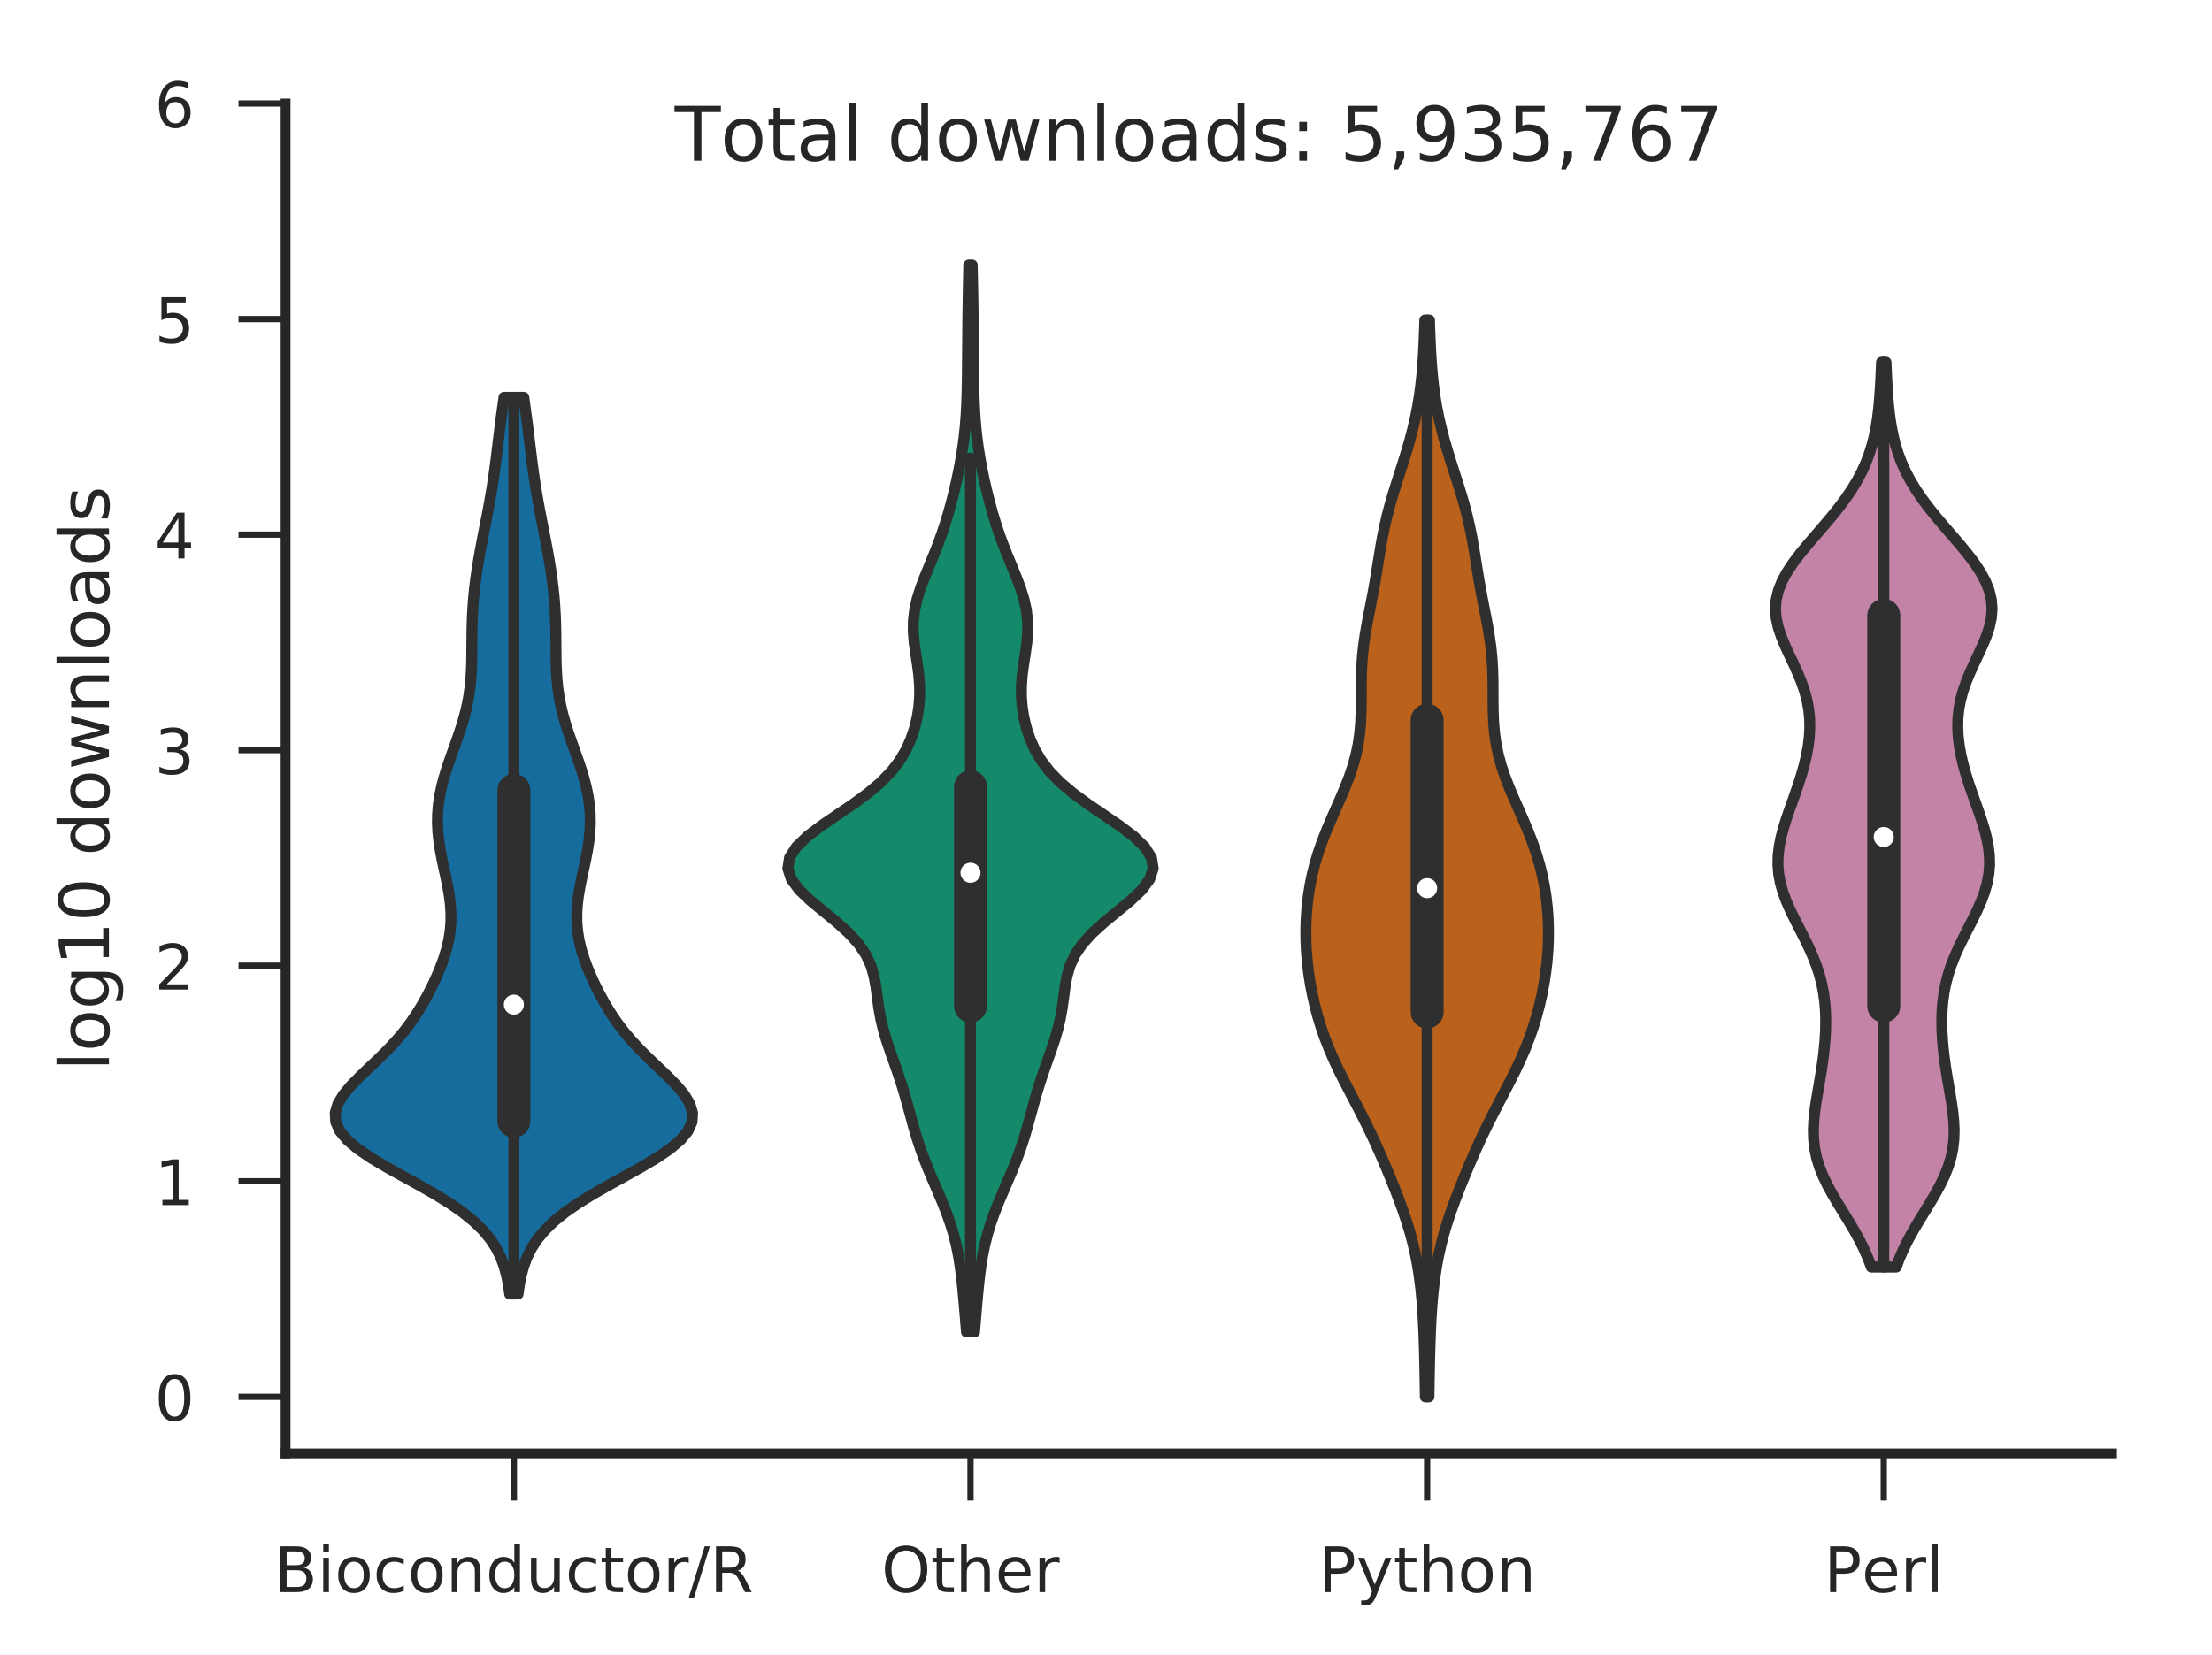 <?xml version="1.0" encoding="utf-8" standalone="no"?>
<!DOCTYPE svg PUBLIC "-//W3C//DTD SVG 1.1//EN"
  "http://www.w3.org/Graphics/SVG/1.1/DTD/svg11.dtd">
<!-- Created with matplotlib (http://matplotlib.org/) -->
<svg height="211pt" version="1.1" viewBox="0 0 282 211" width="282pt" xmlns="http://www.w3.org/2000/svg" xmlns:xlink="http://www.w3.org/1999/xlink">
 <defs>
  <style type="text/css">
*{stroke-linecap:butt;stroke-linejoin:round;}
  </style>
 </defs>
 <g id="figure_1">
  <g id="patch_1">
   <path d="M 0 211.887 
L 282.461 211.887 
L 282.461 0 
L 0 0 
z
" style="fill:#ffffff;"/>
  </g>
  <g id="axes_1">
   <g id="patch_2">
    <path d="M 36.407 185.344 
L 269.261 185.344 
L 269.261 13.2 
L 36.407 13.2 
z
" style="fill:#ffffff;"/>
   </g>
   <g id="matplotlib.axis_1">
    <g id="xtick_1">
     <g id="line2d_1">
      <defs>
       <path d="M 0 0 
L 0 6 
" id="ma1fab0c877" style="stroke:#262626;stroke-width:0.8;"/>
      </defs>
      <g>
       <use style="fill:#262626;stroke:#262626;stroke-width:0.8;" x="65.513" xlink:href="#ma1fab0c877" y="185.344"/>
      </g>
     </g>
     <g id="text_1">
      <!-- Bioconductor/R -->
      <defs>
       <path d="M 19.672 34.812 
L 19.672 8.109 
L 35.5 8.109 
Q 43.453 8.109 47.281 11.406 
Q 51.125 14.703 51.125 21.484 
Q 51.125 28.328 47.281 31.562 
Q 43.453 34.812 35.5 34.812 
z
M 19.672 64.797 
L 19.672 42.828 
L 34.281 42.828 
Q 41.5 42.828 45.031 45.531 
Q 48.578 48.25 48.578 53.812 
Q 48.578 59.328 45.031 62.062 
Q 41.5 64.797 34.281 64.797 
z
M 9.812 72.906 
L 35.016 72.906 
Q 46.297 72.906 52.391 68.219 
Q 58.5 63.531 58.5 54.891 
Q 58.5 48.188 55.375 44.234 
Q 52.25 40.281 46.188 39.312 
Q 53.469 37.75 57.5 32.781 
Q 61.531 27.828 61.531 20.406 
Q 61.531 10.641 54.891 5.312 
Q 48.25 0 35.984 0 
L 9.812 0 
z
" id="DejaVuSans-42"/>
       <path d="M 9.422 54.688 
L 18.406 54.688 
L 18.406 0 
L 9.422 0 
z
M 9.422 75.984 
L 18.406 75.984 
L 18.406 64.594 
L 9.422 64.594 
z
" id="DejaVuSans-69"/>
       <path d="M 30.609 48.391 
Q 23.391 48.391 19.188 42.75 
Q 14.984 37.109 14.984 27.297 
Q 14.984 17.484 19.156 11.844 
Q 23.344 6.203 30.609 6.203 
Q 37.797 6.203 41.984 11.859 
Q 46.188 17.531 46.188 27.297 
Q 46.188 37.016 41.984 42.703 
Q 37.797 48.391 30.609 48.391 
z
M 30.609 56 
Q 42.328 56 49.016 48.375 
Q 55.719 40.766 55.719 27.297 
Q 55.719 13.875 49.016 6.219 
Q 42.328 -1.422 30.609 -1.422 
Q 18.844 -1.422 12.172 6.219 
Q 5.516 13.875 5.516 27.297 
Q 5.516 40.766 12.172 48.375 
Q 18.844 56 30.609 56 
z
" id="DejaVuSans-6f"/>
       <path d="M 48.781 52.594 
L 48.781 44.188 
Q 44.969 46.297 41.141 47.344 
Q 37.312 48.391 33.406 48.391 
Q 24.656 48.391 19.812 42.844 
Q 14.984 37.312 14.984 27.297 
Q 14.984 17.281 19.812 11.734 
Q 24.656 6.203 33.406 6.203 
Q 37.312 6.203 41.141 7.25 
Q 44.969 8.297 48.781 10.406 
L 48.781 2.094 
Q 45.016 0.344 40.984 -0.531 
Q 36.969 -1.422 32.422 -1.422 
Q 20.062 -1.422 12.781 6.344 
Q 5.516 14.109 5.516 27.297 
Q 5.516 40.672 12.859 48.328 
Q 20.219 56 33.016 56 
Q 37.156 56 41.109 55.141 
Q 45.062 54.297 48.781 52.594 
z
" id="DejaVuSans-63"/>
       <path d="M 54.891 33.016 
L 54.891 0 
L 45.906 0 
L 45.906 32.719 
Q 45.906 40.484 42.875 44.328 
Q 39.844 48.188 33.797 48.188 
Q 26.516 48.188 22.312 43.547 
Q 18.109 38.922 18.109 30.906 
L 18.109 0 
L 9.078 0 
L 9.078 54.688 
L 18.109 54.688 
L 18.109 46.188 
Q 21.344 51.125 25.703 53.562 
Q 30.078 56 35.797 56 
Q 45.219 56 50.047 50.172 
Q 54.891 44.344 54.891 33.016 
z
" id="DejaVuSans-6e"/>
       <path d="M 45.406 46.391 
L 45.406 75.984 
L 54.391 75.984 
L 54.391 0 
L 45.406 0 
L 45.406 8.203 
Q 42.578 3.328 38.25 0.953 
Q 33.938 -1.422 27.875 -1.422 
Q 17.969 -1.422 11.734 6.484 
Q 5.516 14.406 5.516 27.297 
Q 5.516 40.188 11.734 48.094 
Q 17.969 56 27.875 56 
Q 33.938 56 38.25 53.625 
Q 42.578 51.266 45.406 46.391 
z
M 14.797 27.297 
Q 14.797 17.391 18.875 11.75 
Q 22.953 6.109 30.078 6.109 
Q 37.203 6.109 41.297 11.75 
Q 45.406 17.391 45.406 27.297 
Q 45.406 37.203 41.297 42.844 
Q 37.203 48.484 30.078 48.484 
Q 22.953 48.484 18.875 42.844 
Q 14.797 37.203 14.797 27.297 
z
" id="DejaVuSans-64"/>
       <path d="M 8.5 21.578 
L 8.5 54.688 
L 17.484 54.688 
L 17.484 21.922 
Q 17.484 14.156 20.5 10.266 
Q 23.531 6.391 29.594 6.391 
Q 36.859 6.391 41.078 11.031 
Q 45.312 15.672 45.312 23.688 
L 45.312 54.688 
L 54.297 54.688 
L 54.297 0 
L 45.312 0 
L 45.312 8.406 
Q 42.047 3.422 37.719 1 
Q 33.406 -1.422 27.688 -1.422 
Q 18.266 -1.422 13.375 4.438 
Q 8.5 10.297 8.5 21.578 
z
M 31.109 56 
z
" id="DejaVuSans-75"/>
       <path d="M 18.312 70.219 
L 18.312 54.688 
L 36.812 54.688 
L 36.812 47.703 
L 18.312 47.703 
L 18.312 18.016 
Q 18.312 11.328 20.141 9.422 
Q 21.969 7.516 27.594 7.516 
L 36.812 7.516 
L 36.812 0 
L 27.594 0 
Q 17.188 0 13.234 3.875 
Q 9.281 7.766 9.281 18.016 
L 9.281 47.703 
L 2.688 47.703 
L 2.688 54.688 
L 9.281 54.688 
L 9.281 70.219 
z
" id="DejaVuSans-74"/>
       <path d="M 41.109 46.297 
Q 39.594 47.172 37.812 47.578 
Q 36.031 48 33.891 48 
Q 26.266 48 22.188 43.047 
Q 18.109 38.094 18.109 28.812 
L 18.109 0 
L 9.078 0 
L 9.078 54.688 
L 18.109 54.688 
L 18.109 46.188 
Q 20.953 51.172 25.484 53.578 
Q 30.031 56 36.531 56 
Q 37.453 56 38.578 55.875 
Q 39.703 55.766 41.062 55.516 
z
" id="DejaVuSans-72"/>
       <path d="M 25.391 72.906 
L 33.688 72.906 
L 8.297 -9.281 
L 0 -9.281 
z
" id="DejaVuSans-2f"/>
       <path d="M 44.391 34.188 
Q 47.562 33.109 50.562 29.594 
Q 53.562 26.078 56.594 19.922 
L 66.609 0 
L 56 0 
L 46.688 18.703 
Q 43.062 26.031 39.672 28.422 
Q 36.281 30.812 30.422 30.812 
L 19.672 30.812 
L 19.672 0 
L 9.812 0 
L 9.812 72.906 
L 32.078 72.906 
Q 44.578 72.906 50.734 67.672 
Q 56.891 62.453 56.891 51.906 
Q 56.891 45.016 53.688 40.469 
Q 50.484 35.938 44.391 34.188 
z
M 19.672 64.797 
L 19.672 38.922 
L 32.078 38.922 
Q 39.203 38.922 42.844 42.219 
Q 46.484 45.516 46.484 51.906 
Q 46.484 58.297 42.844 61.547 
Q 39.203 64.797 32.078 64.797 
z
" id="DejaVuSans-52"/>
      </defs>
      <g style="fill:#262626;" transform="translate(34.968 203.023)scale(0.08 -0.08)">
       <use xlink:href="#DejaVuSans-42"/>
       <use x="68.604" xlink:href="#DejaVuSans-69"/>
       <use x="96.387" xlink:href="#DejaVuSans-6f"/>
       <use x="157.568" xlink:href="#DejaVuSans-63"/>
       <use x="212.549" xlink:href="#DejaVuSans-6f"/>
       <use x="273.73" xlink:href="#DejaVuSans-6e"/>
       <use x="337.109" xlink:href="#DejaVuSans-64"/>
       <use x="400.586" xlink:href="#DejaVuSans-75"/>
       <use x="463.965" xlink:href="#DejaVuSans-63"/>
       <use x="518.945" xlink:href="#DejaVuSans-74"/>
       <use x="558.154" xlink:href="#DejaVuSans-6f"/>
       <use x="619.336" xlink:href="#DejaVuSans-72"/>
       <use x="660.449" xlink:href="#DejaVuSans-2f"/>
       <use x="694.141" xlink:href="#DejaVuSans-52"/>
      </g>
     </g>
    </g>
    <g id="xtick_2">
     <g id="line2d_2">
      <g>
       <use style="fill:#262626;stroke:#262626;stroke-width:0.8;" x="123.727" xlink:href="#ma1fab0c877" y="185.344"/>
      </g>
     </g>
     <g id="text_2">
      <!-- Other -->
      <defs>
       <path d="M 39.406 66.219 
Q 28.656 66.219 22.328 58.203 
Q 16.016 50.203 16.016 36.375 
Q 16.016 22.609 22.328 14.594 
Q 28.656 6.594 39.406 6.594 
Q 50.141 6.594 56.422 14.594 
Q 62.703 22.609 62.703 36.375 
Q 62.703 50.203 56.422 58.203 
Q 50.141 66.219 39.406 66.219 
z
M 39.406 74.219 
Q 54.734 74.219 63.906 63.938 
Q 73.094 53.656 73.094 36.375 
Q 73.094 19.141 63.906 8.859 
Q 54.734 -1.422 39.406 -1.422 
Q 24.031 -1.422 14.812 8.828 
Q 5.609 19.094 5.609 36.375 
Q 5.609 53.656 14.812 63.938 
Q 24.031 74.219 39.406 74.219 
z
" id="DejaVuSans-4f"/>
       <path d="M 54.891 33.016 
L 54.891 0 
L 45.906 0 
L 45.906 32.719 
Q 45.906 40.484 42.875 44.328 
Q 39.844 48.188 33.797 48.188 
Q 26.516 48.188 22.312 43.547 
Q 18.109 38.922 18.109 30.906 
L 18.109 0 
L 9.078 0 
L 9.078 75.984 
L 18.109 75.984 
L 18.109 46.188 
Q 21.344 51.125 25.703 53.562 
Q 30.078 56 35.797 56 
Q 45.219 56 50.047 50.172 
Q 54.891 44.344 54.891 33.016 
z
" id="DejaVuSans-68"/>
       <path d="M 56.203 29.594 
L 56.203 25.203 
L 14.891 25.203 
Q 15.484 15.922 20.484 11.062 
Q 25.484 6.203 34.422 6.203 
Q 39.594 6.203 44.453 7.469 
Q 49.312 8.734 54.109 11.281 
L 54.109 2.781 
Q 49.266 0.734 44.188 -0.344 
Q 39.109 -1.422 33.891 -1.422 
Q 20.797 -1.422 13.156 6.188 
Q 5.516 13.812 5.516 26.812 
Q 5.516 40.234 12.766 48.109 
Q 20.016 56 32.328 56 
Q 43.359 56 49.781 48.891 
Q 56.203 41.797 56.203 29.594 
z
M 47.219 32.234 
Q 47.125 39.594 43.094 43.984 
Q 39.062 48.391 32.422 48.391 
Q 24.906 48.391 20.391 44.141 
Q 15.875 39.891 15.188 32.172 
z
" id="DejaVuSans-65"/>
      </defs>
      <g style="fill:#262626;" transform="translate(112.37 203.023)scale(0.08 -0.08)">
       <use xlink:href="#DejaVuSans-4f"/>
       <use x="78.711" xlink:href="#DejaVuSans-74"/>
       <use x="117.92" xlink:href="#DejaVuSans-68"/>
       <use x="181.299" xlink:href="#DejaVuSans-65"/>
       <use x="242.822" xlink:href="#DejaVuSans-72"/>
      </g>
     </g>
    </g>
    <g id="xtick_3">
     <g id="line2d_3">
      <g>
       <use style="fill:#262626;stroke:#262626;stroke-width:0.8;" x="181.94" xlink:href="#ma1fab0c877" y="185.344"/>
      </g>
     </g>
     <g id="text_3">
      <!-- Python -->
      <defs>
       <path d="M 19.672 64.797 
L 19.672 37.406 
L 32.078 37.406 
Q 38.969 37.406 42.719 40.969 
Q 46.484 44.531 46.484 51.125 
Q 46.484 57.672 42.719 61.234 
Q 38.969 64.797 32.078 64.797 
z
M 9.812 72.906 
L 32.078 72.906 
Q 44.344 72.906 50.609 67.359 
Q 56.891 61.812 56.891 51.125 
Q 56.891 40.328 50.609 34.812 
Q 44.344 29.297 32.078 29.297 
L 19.672 29.297 
L 19.672 0 
L 9.812 0 
z
" id="DejaVuSans-50"/>
       <path d="M 32.172 -5.078 
Q 28.375 -14.844 24.75 -17.812 
Q 21.141 -20.797 15.094 -20.797 
L 7.906 -20.797 
L 7.906 -13.281 
L 13.188 -13.281 
Q 16.891 -13.281 18.938 -11.516 
Q 21 -9.766 23.484 -3.219 
L 25.094 0.875 
L 2.984 54.688 
L 12.5 54.688 
L 29.594 11.922 
L 46.688 54.688 
L 56.203 54.688 
z
" id="DejaVuSans-79"/>
      </defs>
      <g style="fill:#262626;" transform="translate(168.076 203.023)scale(0.08 -0.08)">
       <use xlink:href="#DejaVuSans-50"/>
       <use x="60.303" xlink:href="#DejaVuSans-79"/>
       <use x="119.482" xlink:href="#DejaVuSans-74"/>
       <use x="158.691" xlink:href="#DejaVuSans-68"/>
       <use x="222.07" xlink:href="#DejaVuSans-6f"/>
       <use x="283.252" xlink:href="#DejaVuSans-6e"/>
      </g>
     </g>
    </g>
    <g id="xtick_4">
     <g id="line2d_4">
      <g>
       <use style="fill:#262626;stroke:#262626;stroke-width:0.8;" x="240.154" xlink:href="#ma1fab0c877" y="185.344"/>
      </g>
     </g>
     <g id="text_4">
      <!-- Perl -->
      <defs>
       <path d="M 9.422 75.984 
L 18.406 75.984 
L 18.406 0 
L 9.422 0 
z
" id="DejaVuSans-6c"/>
      </defs>
      <g style="fill:#262626;" transform="translate(232.527 203.023)scale(0.08 -0.08)">
       <use xlink:href="#DejaVuSans-50"/>
       <use x="60.256" xlink:href="#DejaVuSans-65"/>
       <use x="121.779" xlink:href="#DejaVuSans-72"/>
       <use x="162.893" xlink:href="#DejaVuSans-6c"/>
      </g>
     </g>
    </g>
   </g>
   <g id="matplotlib.axis_2">
    <g id="ytick_1">
     <g id="line2d_5">
      <defs>
       <path d="M 0 0 
L -6 0 
" id="m400edd58af" style="stroke:#262626;stroke-width:0.8;"/>
      </defs>
      <g>
       <use style="fill:#262626;stroke:#262626;stroke-width:0.8;" x="36.407" xlink:href="#m400edd58af" y="178.127"/>
      </g>
     </g>
     <g id="text_5">
      <!-- 0 -->
      <defs>
       <path d="M 31.781 66.406 
Q 24.172 66.406 20.328 58.906 
Q 16.5 51.422 16.5 36.375 
Q 16.5 21.391 20.328 13.891 
Q 24.172 6.391 31.781 6.391 
Q 39.453 6.391 43.281 13.891 
Q 47.125 21.391 47.125 36.375 
Q 47.125 51.422 43.281 58.906 
Q 39.453 66.406 31.781 66.406 
z
M 31.781 74.219 
Q 44.047 74.219 50.516 64.516 
Q 56.984 54.828 56.984 36.375 
Q 56.984 17.969 50.516 8.266 
Q 44.047 -1.422 31.781 -1.422 
Q 19.531 -1.422 13.062 8.266 
Q 6.594 17.969 6.594 36.375 
Q 6.594 54.828 13.062 64.516 
Q 19.531 74.219 31.781 74.219 
z
" id="DejaVuSans-30"/>
      </defs>
      <g style="fill:#262626;" transform="translate(19.717 181.166)scale(0.08 -0.08)">
       <use xlink:href="#DejaVuSans-30"/>
      </g>
     </g>
    </g>
    <g id="ytick_2">
     <g id="line2d_6">
      <g>
       <use style="fill:#262626;stroke:#262626;stroke-width:0.8;" x="36.407" xlink:href="#m400edd58af" y="150.639"/>
      </g>
     </g>
     <g id="text_6">
      <!-- 1 -->
      <defs>
       <path d="M 12.406 8.297 
L 28.516 8.297 
L 28.516 63.922 
L 10.984 60.406 
L 10.984 69.391 
L 28.422 72.906 
L 38.281 72.906 
L 38.281 8.297 
L 54.391 8.297 
L 54.391 0 
L 12.406 0 
z
" id="DejaVuSans-31"/>
      </defs>
      <g style="fill:#262626;" transform="translate(19.717 153.678)scale(0.08 -0.08)">
       <use xlink:href="#DejaVuSans-31"/>
      </g>
     </g>
    </g>
    <g id="ytick_3">
     <g id="line2d_7">
      <g>
       <use style="fill:#262626;stroke:#262626;stroke-width:0.8;" x="36.407" xlink:href="#m400edd58af" y="123.151"/>
      </g>
     </g>
     <g id="text_7">
      <!-- 2 -->
      <defs>
       <path d="M 19.188 8.297 
L 53.609 8.297 
L 53.609 0 
L 7.328 0 
L 7.328 8.297 
Q 12.938 14.109 22.625 23.891 
Q 32.328 33.688 34.812 36.531 
Q 39.547 41.844 41.422 45.531 
Q 43.312 49.219 43.312 52.781 
Q 43.312 58.594 39.234 62.25 
Q 35.156 65.922 28.609 65.922 
Q 23.969 65.922 18.812 64.312 
Q 13.672 62.703 7.812 59.422 
L 7.812 69.391 
Q 13.766 71.781 18.938 73 
Q 24.125 74.219 28.422 74.219 
Q 39.75 74.219 46.484 68.547 
Q 53.219 62.891 53.219 53.422 
Q 53.219 48.922 51.531 44.891 
Q 49.859 40.875 45.406 35.406 
Q 44.188 33.984 37.641 27.219 
Q 31.109 20.453 19.188 8.297 
z
" id="DejaVuSans-32"/>
      </defs>
      <g style="fill:#262626;" transform="translate(19.717 126.19)scale(0.08 -0.08)">
       <use xlink:href="#DejaVuSans-32"/>
      </g>
     </g>
    </g>
    <g id="ytick_4">
     <g id="line2d_8">
      <g>
       <use style="fill:#262626;stroke:#262626;stroke-width:0.8;" x="36.407" xlink:href="#m400edd58af" y="95.663"/>
      </g>
     </g>
     <g id="text_8">
      <!-- 3 -->
      <defs>
       <path d="M 40.578 39.312 
Q 47.656 37.797 51.625 33 
Q 55.609 28.219 55.609 21.188 
Q 55.609 10.406 48.188 4.484 
Q 40.766 -1.422 27.094 -1.422 
Q 22.516 -1.422 17.656 -0.516 
Q 12.797 0.391 7.625 2.203 
L 7.625 11.719 
Q 11.719 9.328 16.594 8.109 
Q 21.484 6.891 26.812 6.891 
Q 36.078 6.891 40.938 10.547 
Q 45.797 14.203 45.797 21.188 
Q 45.797 27.641 41.281 31.266 
Q 36.766 34.906 28.719 34.906 
L 20.219 34.906 
L 20.219 43.016 
L 29.109 43.016 
Q 36.375 43.016 40.234 45.922 
Q 44.094 48.828 44.094 54.297 
Q 44.094 59.906 40.109 62.906 
Q 36.141 65.922 28.719 65.922 
Q 24.656 65.922 20.016 65.031 
Q 15.375 64.156 9.812 62.312 
L 9.812 71.094 
Q 15.438 72.656 20.344 73.438 
Q 25.25 74.219 29.594 74.219 
Q 40.828 74.219 47.359 69.109 
Q 53.906 64.016 53.906 55.328 
Q 53.906 49.266 50.438 45.094 
Q 46.969 40.922 40.578 39.312 
z
" id="DejaVuSans-33"/>
      </defs>
      <g style="fill:#262626;" transform="translate(19.717 98.703)scale(0.08 -0.08)">
       <use xlink:href="#DejaVuSans-33"/>
      </g>
     </g>
    </g>
    <g id="ytick_5">
     <g id="line2d_9">
      <g>
       <use style="fill:#262626;stroke:#262626;stroke-width:0.8;" x="36.407" xlink:href="#m400edd58af" y="68.176"/>
      </g>
     </g>
     <g id="text_9">
      <!-- 4 -->
      <defs>
       <path d="M 37.797 64.312 
L 12.891 25.391 
L 37.797 25.391 
z
M 35.203 72.906 
L 47.609 72.906 
L 47.609 25.391 
L 58.016 25.391 
L 58.016 17.188 
L 47.609 17.188 
L 47.609 0 
L 37.797 0 
L 37.797 17.188 
L 4.891 17.188 
L 4.891 26.703 
z
" id="DejaVuSans-34"/>
      </defs>
      <g style="fill:#262626;" transform="translate(19.717 71.215)scale(0.08 -0.08)">
       <use xlink:href="#DejaVuSans-34"/>
      </g>
     </g>
    </g>
    <g id="ytick_6">
     <g id="line2d_10">
      <g>
       <use style="fill:#262626;stroke:#262626;stroke-width:0.8;" x="36.407" xlink:href="#m400edd58af" y="40.688"/>
      </g>
     </g>
     <g id="text_10">
      <!-- 5 -->
      <defs>
       <path d="M 10.797 72.906 
L 49.516 72.906 
L 49.516 64.594 
L 19.828 64.594 
L 19.828 46.734 
Q 21.969 47.469 24.109 47.828 
Q 26.266 48.188 28.422 48.188 
Q 40.625 48.188 47.75 41.5 
Q 54.891 34.812 54.891 23.391 
Q 54.891 11.625 47.562 5.094 
Q 40.234 -1.422 26.906 -1.422 
Q 22.312 -1.422 17.547 -0.641 
Q 12.797 0.141 7.719 1.703 
L 7.719 11.625 
Q 12.109 9.234 16.797 8.062 
Q 21.484 6.891 26.703 6.891 
Q 35.156 6.891 40.078 11.328 
Q 45.016 15.766 45.016 23.391 
Q 45.016 31 40.078 35.438 
Q 35.156 39.891 26.703 39.891 
Q 22.75 39.891 18.812 39.016 
Q 14.891 38.141 10.797 36.281 
z
" id="DejaVuSans-35"/>
      </defs>
      <g style="fill:#262626;" transform="translate(19.717 43.727)scale(0.08 -0.08)">
       <use xlink:href="#DejaVuSans-35"/>
      </g>
     </g>
    </g>
    <g id="ytick_7">
     <g id="line2d_11">
      <g>
       <use style="fill:#262626;stroke:#262626;stroke-width:0.8;" x="36.407" xlink:href="#m400edd58af" y="13.2"/>
      </g>
     </g>
     <g id="text_11">
      <!-- 6 -->
      <defs>
       <path d="M 33.016 40.375 
Q 26.375 40.375 22.484 35.828 
Q 18.609 31.297 18.609 23.391 
Q 18.609 15.531 22.484 10.953 
Q 26.375 6.391 33.016 6.391 
Q 39.656 6.391 43.531 10.953 
Q 47.406 15.531 47.406 23.391 
Q 47.406 31.297 43.531 35.828 
Q 39.656 40.375 33.016 40.375 
z
M 52.594 71.297 
L 52.594 62.312 
Q 48.875 64.062 45.094 64.984 
Q 41.312 65.922 37.594 65.922 
Q 27.828 65.922 22.672 59.328 
Q 17.531 52.734 16.797 39.406 
Q 19.672 43.656 24.016 45.922 
Q 28.375 48.188 33.594 48.188 
Q 44.578 48.188 50.953 41.516 
Q 57.328 34.859 57.328 23.391 
Q 57.328 12.156 50.688 5.359 
Q 44.047 -1.422 33.016 -1.422 
Q 20.359 -1.422 13.672 8.266 
Q 6.984 17.969 6.984 36.375 
Q 6.984 53.656 15.188 63.938 
Q 23.391 74.219 37.203 74.219 
Q 40.922 74.219 44.703 73.484 
Q 48.484 72.75 52.594 71.297 
z
" id="DejaVuSans-36"/>
      </defs>
      <g style="fill:#262626;" transform="translate(19.717 16.239)scale(0.08 -0.08)">
       <use xlink:href="#DejaVuSans-36"/>
      </g>
     </g>
    </g>
    <g id="text_12">
     <!-- log10 downloads -->
     <defs>
      <path d="M 45.406 27.984 
Q 45.406 37.75 41.375 43.109 
Q 37.359 48.484 30.078 48.484 
Q 22.859 48.484 18.828 43.109 
Q 14.797 37.75 14.797 27.984 
Q 14.797 18.266 18.828 12.891 
Q 22.859 7.516 30.078 7.516 
Q 37.359 7.516 41.375 12.891 
Q 45.406 18.266 45.406 27.984 
z
M 54.391 6.781 
Q 54.391 -7.172 48.188 -13.984 
Q 42 -20.797 29.203 -20.797 
Q 24.469 -20.797 20.266 -20.094 
Q 16.062 -19.391 12.109 -17.922 
L 12.109 -9.188 
Q 16.062 -11.328 19.922 -12.344 
Q 23.781 -13.375 27.781 -13.375 
Q 36.625 -13.375 41.016 -8.766 
Q 45.406 -4.156 45.406 5.172 
L 45.406 9.625 
Q 42.625 4.781 38.281 2.391 
Q 33.938 0 27.875 0 
Q 17.828 0 11.672 7.656 
Q 5.516 15.328 5.516 27.984 
Q 5.516 40.672 11.672 48.328 
Q 17.828 56 27.875 56 
Q 33.938 56 38.281 53.609 
Q 42.625 51.219 45.406 46.391 
L 45.406 54.688 
L 54.391 54.688 
z
" id="DejaVuSans-67"/>
      <path id="DejaVuSans-20"/>
      <path d="M 4.203 54.688 
L 13.188 54.688 
L 24.422 12.016 
L 35.594 54.688 
L 46.188 54.688 
L 57.422 12.016 
L 68.609 54.688 
L 77.594 54.688 
L 63.281 0 
L 52.688 0 
L 40.922 44.828 
L 29.109 0 
L 18.5 0 
z
" id="DejaVuSans-77"/>
      <path d="M 34.281 27.484 
Q 23.391 27.484 19.188 25 
Q 14.984 22.516 14.984 16.5 
Q 14.984 11.719 18.141 8.906 
Q 21.297 6.109 26.703 6.109 
Q 34.188 6.109 38.703 11.406 
Q 43.219 16.703 43.219 25.484 
L 43.219 27.484 
z
M 52.203 31.203 
L 52.203 0 
L 43.219 0 
L 43.219 8.297 
Q 40.141 3.328 35.547 0.953 
Q 30.953 -1.422 24.312 -1.422 
Q 15.922 -1.422 10.953 3.297 
Q 6 8.016 6 15.922 
Q 6 25.141 12.172 29.828 
Q 18.359 34.516 30.609 34.516 
L 43.219 34.516 
L 43.219 35.406 
Q 43.219 41.609 39.141 45 
Q 35.062 48.391 27.688 48.391 
Q 23 48.391 18.547 47.266 
Q 14.109 46.141 10.016 43.891 
L 10.016 52.203 
Q 14.938 54.109 19.578 55.047 
Q 24.219 56 28.609 56 
Q 40.484 56 46.344 49.844 
Q 52.203 43.703 52.203 31.203 
z
" id="DejaVuSans-61"/>
      <path d="M 44.281 53.078 
L 44.281 44.578 
Q 40.484 46.531 36.375 47.5 
Q 32.281 48.484 27.875 48.484 
Q 21.188 48.484 17.844 46.438 
Q 14.5 44.391 14.5 40.281 
Q 14.5 37.156 16.891 35.375 
Q 19.281 33.594 26.516 31.984 
L 29.594 31.297 
Q 39.156 29.25 43.188 25.516 
Q 47.219 21.781 47.219 15.094 
Q 47.219 7.469 41.188 3.016 
Q 35.156 -1.422 24.609 -1.422 
Q 20.219 -1.422 15.453 -0.562 
Q 10.688 0.297 5.422 2 
L 5.422 11.281 
Q 10.406 8.688 15.234 7.391 
Q 20.062 6.109 24.812 6.109 
Q 31.156 6.109 34.562 8.281 
Q 37.984 10.453 37.984 14.406 
Q 37.984 18.062 35.516 20.016 
Q 33.062 21.969 24.703 23.781 
L 21.578 24.516 
Q 13.234 26.266 9.516 29.906 
Q 5.812 33.547 5.812 39.891 
Q 5.812 47.609 11.281 51.797 
Q 16.75 56 26.812 56 
Q 31.781 56 36.172 55.266 
Q 40.578 54.547 44.281 53.078 
z
" id="DejaVuSans-73"/>
     </defs>
     <g style="fill:#262626;" transform="translate(13.887 136.546)rotate(-90)scale(0.088 -0.088)">
      <use xlink:href="#DejaVuSans-6c"/>
      <use x="27.783" xlink:href="#DejaVuSans-6f"/>
      <use x="88.965" xlink:href="#DejaVuSans-67"/>
      <use x="152.441" xlink:href="#DejaVuSans-31"/>
      <use x="216.064" xlink:href="#DejaVuSans-30"/>
      <use x="279.688" xlink:href="#DejaVuSans-20"/>
      <use x="311.475" xlink:href="#DejaVuSans-64"/>
      <use x="374.951" xlink:href="#DejaVuSans-6f"/>
      <use x="436.133" xlink:href="#DejaVuSans-77"/>
      <use x="517.92" xlink:href="#DejaVuSans-6e"/>
      <use x="581.299" xlink:href="#DejaVuSans-6c"/>
      <use x="609.082" xlink:href="#DejaVuSans-6f"/>
      <use x="670.264" xlink:href="#DejaVuSans-61"/>
      <use x="731.543" xlink:href="#DejaVuSans-64"/>
      <use x="795.02" xlink:href="#DejaVuSans-73"/>
     </g>
    </g>
   </g>
   <g id="PolyCollection_1">
    <defs>
     <path d="M 66.048 -46.875 
L 64.979 -46.875 
L 64.816 -48.03 
L 64.592 -49.185 
L 64.283 -50.34 
L 63.862 -51.495 
L 63.297 -52.65 
L 62.556 -53.805 
L 61.607 -54.96 
L 60.427 -56.115 
L 59.004 -57.27 
L 57.345 -58.425 
L 55.478 -59.58 
L 53.458 -60.735 
L 51.362 -61.89 
L 49.289 -63.046 
L 47.346 -64.201 
L 45.643 -65.356 
L 44.276 -66.511 
L 43.316 -67.666 
L 42.802 -68.821 
L 42.736 -69.976 
L 43.083 -71.131 
L 43.779 -72.286 
L 44.739 -73.441 
L 45.869 -74.596 
L 47.081 -75.751 
L 48.297 -76.906 
L 49.461 -78.061 
L 50.538 -79.216 
L 51.512 -80.371 
L 52.383 -81.526 
L 53.163 -82.681 
L 53.867 -83.836 
L 54.507 -84.991 
L 55.095 -86.147 
L 55.634 -87.302 
L 56.12 -88.457 
L 56.548 -89.612 
L 56.907 -90.767 
L 57.186 -91.922 
L 57.379 -93.077 
L 57.48 -94.232 
L 57.492 -95.387 
L 57.42 -96.542 
L 57.277 -97.697 
L 57.078 -98.852 
L 56.843 -100.007 
L 56.592 -101.162 
L 56.346 -102.317 
L 56.125 -103.472 
L 55.947 -104.627 
L 55.824 -105.782 
L 55.769 -106.937 
L 55.788 -108.092 
L 55.883 -109.248 
L 56.053 -110.403 
L 56.294 -111.558 
L 56.598 -112.713 
L 56.952 -113.868 
L 57.343 -115.023 
L 57.754 -116.178 
L 58.169 -117.333 
L 58.57 -118.488 
L 58.941 -119.643 
L 59.269 -120.798 
L 59.545 -121.953 
L 59.764 -123.108 
L 59.925 -124.263 
L 60.035 -125.418 
L 60.101 -126.573 
L 60.135 -127.728 
L 60.149 -128.883 
L 60.156 -130.038 
L 60.167 -131.193 
L 60.191 -132.349 
L 60.234 -133.504 
L 60.302 -134.659 
L 60.394 -135.814 
L 60.513 -136.969 
L 60.656 -138.124 
L 60.822 -139.279 
L 61.008 -140.434 
L 61.211 -141.589 
L 61.427 -142.744 
L 61.652 -143.899 
L 61.879 -145.054 
L 62.105 -146.209 
L 62.323 -147.364 
L 62.53 -148.519 
L 62.723 -149.674 
L 62.901 -150.829 
L 63.065 -151.984 
L 63.216 -153.139 
L 63.36 -154.294 
L 63.499 -155.45 
L 63.64 -156.605 
L 63.785 -157.76 
L 63.935 -158.915 
L 64.092 -160.07 
L 64.254 -161.225 
L 66.773 -161.225 
L 66.773 -161.225 
L 66.935 -160.07 
L 67.092 -158.915 
L 67.242 -157.76 
L 67.387 -156.605 
L 67.528 -155.45 
L 67.667 -154.294 
L 67.811 -153.139 
L 67.962 -151.984 
L 68.126 -150.829 
L 68.304 -149.674 
L 68.497 -148.519 
L 68.704 -147.364 
L 68.922 -146.209 
L 69.148 -145.054 
L 69.375 -143.899 
L 69.6 -142.744 
L 69.816 -141.589 
L 70.019 -140.434 
L 70.205 -139.279 
L 70.371 -138.124 
L 70.514 -136.969 
L 70.633 -135.814 
L 70.725 -134.659 
L 70.793 -133.504 
L 70.836 -132.349 
L 70.86 -131.193 
L 70.871 -130.038 
L 70.878 -128.883 
L 70.892 -127.728 
L 70.926 -126.573 
L 70.992 -125.418 
L 71.102 -124.263 
L 71.263 -123.108 
L 71.482 -121.953 
L 71.758 -120.798 
L 72.086 -119.643 
L 72.457 -118.488 
L 72.858 -117.333 
L 73.273 -116.178 
L 73.684 -115.023 
L 74.075 -113.868 
L 74.429 -112.713 
L 74.733 -111.558 
L 74.974 -110.403 
L 75.144 -109.248 
L 75.239 -108.092 
L 75.258 -106.937 
L 75.203 -105.782 
L 75.08 -104.627 
L 74.902 -103.472 
L 74.681 -102.317 
L 74.435 -101.162 
L 74.184 -100.007 
L 73.949 -98.852 
L 73.75 -97.697 
L 73.607 -96.542 
L 73.535 -95.387 
L 73.547 -94.232 
L 73.648 -93.077 
L 73.841 -91.922 
L 74.12 -90.767 
L 74.479 -89.612 
L 74.907 -88.457 
L 75.393 -87.302 
L 75.932 -86.147 
L 76.52 -84.991 
L 77.16 -83.836 
L 77.864 -82.681 
L 78.644 -81.526 
L 79.515 -80.371 
L 80.489 -79.216 
L 81.566 -78.061 
L 82.73 -76.906 
L 83.946 -75.751 
L 85.158 -74.596 
L 86.288 -73.441 
L 87.248 -72.286 
L 87.944 -71.131 
L 88.291 -69.976 
L 88.225 -68.821 
L 87.711 -67.666 
L 86.751 -66.511 
L 85.384 -65.356 
L 83.681 -64.201 
L 81.738 -63.046 
L 79.665 -61.89 
L 77.569 -60.735 
L 75.549 -59.58 
L 73.682 -58.425 
L 72.023 -57.27 
L 70.6 -56.115 
L 69.42 -54.96 
L 68.471 -53.805 
L 67.73 -52.65 
L 67.165 -51.495 
L 66.744 -50.34 
L 66.435 -49.185 
L 66.211 -48.03 
L 66.048 -46.875 
z
" id="m94974dc1d9" style="stroke:#2f2f2f;stroke-width:1.4;"/>
    </defs>
    <g clip-path="url(#p418bedc48c)">
     <use style="fill:#166c9c;stroke:#2f2f2f;stroke-width:1.4;" x="0" xlink:href="#m94974dc1d9" y="211.887"/>
    </g>
   </g>
   <g id="PolyCollection_2">
    <defs>
     <path d="M 124.241 -42.034 
L 123.213 -42.034 
L 123.103 -43.409 
L 122.988 -44.783 
L 122.869 -46.158 
L 122.741 -47.532 
L 122.596 -48.907 
L 122.423 -50.281 
L 122.207 -51.656 
L 121.934 -53.03 
L 121.593 -54.405 
L 121.179 -55.779 
L 120.695 -57.154 
L 120.153 -58.528 
L 119.572 -59.902 
L 118.977 -61.277 
L 118.394 -62.651 
L 117.844 -64.026 
L 117.341 -65.4 
L 116.89 -66.775 
L 116.483 -68.149 
L 116.105 -69.524 
L 115.733 -70.898 
L 115.346 -72.273 
L 114.928 -73.647 
L 114.474 -75.022 
L 113.992 -76.396 
L 113.504 -77.77 
L 113.039 -79.145 
L 112.629 -80.519 
L 112.297 -81.894 
L 112.046 -83.268 
L 111.855 -84.643 
L 111.674 -86.017 
L 111.428 -87.392 
L 111.03 -88.766 
L 110.394 -90.141 
L 109.46 -91.515 
L 108.213 -92.89 
L 106.696 -94.264 
L 105.023 -95.639 
L 103.361 -97.013 
L 101.917 -98.387 
L 100.89 -99.762 
L 100.442 -101.136 
L 100.657 -102.511 
L 101.528 -103.885 
L 102.957 -105.26 
L 104.777 -106.634 
L 106.793 -108.009 
L 108.812 -109.383 
L 110.681 -110.758 
L 112.303 -112.132 
L 113.638 -113.507 
L 114.693 -114.881 
L 115.506 -116.255 
L 116.123 -117.63 
L 116.586 -119.004 
L 116.921 -120.379 
L 117.14 -121.753 
L 117.244 -123.128 
L 117.234 -124.502 
L 117.124 -125.877 
L 116.941 -127.251 
L 116.728 -128.626 
L 116.541 -130 
L 116.433 -131.375 
L 116.45 -132.749 
L 116.612 -134.123 
L 116.92 -135.498 
L 117.351 -136.872 
L 117.867 -138.247 
L 118.428 -139.621 
L 118.995 -140.996 
L 119.539 -142.37 
L 120.044 -143.745 
L 120.503 -145.119 
L 120.92 -146.494 
L 121.298 -147.868 
L 121.644 -149.243 
L 121.96 -150.617 
L 122.247 -151.991 
L 122.502 -153.366 
L 122.724 -154.74 
L 122.907 -156.115 
L 123.052 -157.489 
L 123.16 -158.864 
L 123.235 -160.238 
L 123.284 -161.613 
L 123.314 -162.987 
L 123.332 -164.362 
L 123.344 -165.736 
L 123.354 -167.111 
L 123.364 -168.485 
L 123.376 -169.859 
L 123.391 -171.234 
L 123.409 -172.608 
L 123.43 -173.983 
L 123.455 -175.357 
L 123.483 -176.732 
L 123.514 -178.106 
L 123.94 -178.106 
L 123.94 -178.106 
L 123.971 -176.732 
L 123.999 -175.357 
L 124.024 -173.983 
L 124.045 -172.608 
L 124.063 -171.234 
L 124.078 -169.859 
L 124.09 -168.485 
L 124.1 -167.111 
L 124.11 -165.736 
L 124.122 -164.362 
L 124.14 -162.987 
L 124.17 -161.613 
L 124.219 -160.238 
L 124.294 -158.864 
L 124.402 -157.489 
L 124.547 -156.115 
L 124.73 -154.74 
L 124.952 -153.366 
L 125.207 -151.991 
L 125.494 -150.617 
L 125.81 -149.243 
L 126.156 -147.868 
L 126.534 -146.494 
L 126.951 -145.119 
L 127.41 -143.745 
L 127.915 -142.37 
L 128.459 -140.996 
L 129.026 -139.621 
L 129.587 -138.247 
L 130.103 -136.872 
L 130.534 -135.498 
L 130.842 -134.123 
L 131.004 -132.749 
L 131.021 -131.375 
L 130.913 -130 
L 130.726 -128.626 
L 130.513 -127.251 
L 130.33 -125.877 
L 130.22 -124.502 
L 130.21 -123.128 
L 130.314 -121.753 
L 130.533 -120.379 
L 130.868 -119.004 
L 131.331 -117.63 
L 131.948 -116.255 
L 132.761 -114.881 
L 133.816 -113.507 
L 135.151 -112.132 
L 136.773 -110.758 
L 138.642 -109.383 
L 140.661 -108.009 
L 142.677 -106.634 
L 144.497 -105.26 
L 145.926 -103.885 
L 146.797 -102.511 
L 147.012 -101.136 
L 146.564 -99.762 
L 145.537 -98.387 
L 144.093 -97.013 
L 142.431 -95.639 
L 140.758 -94.264 
L 139.241 -92.89 
L 137.994 -91.515 
L 137.06 -90.141 
L 136.424 -88.766 
L 136.026 -87.392 
L 135.78 -86.017 
L 135.599 -84.643 
L 135.408 -83.268 
L 135.157 -81.894 
L 134.825 -80.519 
L 134.415 -79.145 
L 133.95 -77.77 
L 133.462 -76.396 
L 132.98 -75.022 
L 132.526 -73.647 
L 132.108 -72.273 
L 131.721 -70.898 
L 131.349 -69.524 
L 130.971 -68.149 
L 130.564 -66.775 
L 130.113 -65.4 
L 129.61 -64.026 
L 129.06 -62.651 
L 128.477 -61.277 
L 127.882 -59.902 
L 127.301 -58.528 
L 126.759 -57.154 
L 126.275 -55.779 
L 125.861 -54.405 
L 125.52 -53.03 
L 125.247 -51.656 
L 125.031 -50.281 
L 124.858 -48.907 
L 124.713 -47.532 
L 124.585 -46.158 
L 124.466 -44.783 
L 124.351 -43.409 
L 124.241 -42.034 
z
" id="m739a48541b" style="stroke:#2f2f2f;stroke-width:1.4;"/>
    </defs>
    <g clip-path="url(#p418bedc48c)">
     <use style="fill:#148a6a;stroke:#2f2f2f;stroke-width:1.4;" x="0" xlink:href="#m739a48541b" y="211.887"/>
    </g>
   </g>
   <g id="PolyCollection_3">
    <defs>
     <path d="M 182.169 -33.76 
L 181.712 -33.76 
L 181.689 -35.147 
L 181.665 -36.534 
L 181.638 -37.921 
L 181.606 -39.308 
L 181.566 -40.695 
L 181.515 -42.082 
L 181.45 -43.469 
L 181.365 -44.856 
L 181.258 -46.243 
L 181.121 -47.63 
L 180.949 -49.017 
L 180.736 -50.404 
L 180.475 -51.791 
L 180.162 -53.178 
L 179.797 -54.565 
L 179.38 -55.952 
L 178.917 -57.339 
L 178.416 -58.726 
L 177.885 -60.113 
L 177.331 -61.5 
L 176.758 -62.887 
L 176.165 -64.274 
L 175.55 -65.661 
L 174.91 -67.048 
L 174.24 -68.435 
L 173.544 -69.822 
L 172.826 -71.209 
L 172.101 -72.596 
L 171.382 -73.983 
L 170.689 -75.37 
L 170.035 -76.757 
L 169.433 -78.144 
L 168.89 -79.531 
L 168.407 -80.918 
L 167.984 -82.305 
L 167.617 -83.692 
L 167.303 -85.079 
L 167.039 -86.466 
L 166.825 -87.853 
L 166.661 -89.24 
L 166.547 -90.627 
L 166.485 -92.014 
L 166.476 -93.401 
L 166.521 -94.788 
L 166.621 -96.175 
L 166.779 -97.562 
L 166.997 -98.949 
L 167.279 -100.336 
L 167.628 -101.723 
L 168.045 -103.11 
L 168.527 -104.497 
L 169.067 -105.884 
L 169.651 -107.271 
L 170.261 -108.658 
L 170.873 -110.045 
L 171.462 -111.432 
L 172.002 -112.819 
L 172.472 -114.206 
L 172.855 -115.593 
L 173.146 -116.98 
L 173.346 -118.367 
L 173.465 -119.754 
L 173.521 -121.141 
L 173.537 -122.528 
L 173.539 -123.915 
L 173.55 -125.302 
L 173.592 -126.689 
L 173.681 -128.076 
L 173.825 -129.464 
L 174.021 -130.851 
L 174.259 -132.238 
L 174.524 -133.625 
L 174.797 -135.012 
L 175.063 -136.399 
L 175.311 -137.786 
L 175.542 -139.173 
L 175.762 -140.56 
L 175.986 -141.947 
L 176.23 -143.334 
L 176.509 -144.721 
L 176.829 -146.108 
L 177.194 -147.495 
L 177.598 -148.882 
L 178.03 -150.269 
L 178.476 -151.656 
L 178.92 -153.043 
L 179.348 -154.43 
L 179.749 -155.817 
L 180.114 -157.204 
L 180.435 -158.591 
L 180.711 -159.978 
L 180.941 -161.365 
L 181.127 -162.752 
L 181.275 -164.139 
L 181.389 -165.526 
L 181.477 -166.913 
L 181.545 -168.3 
L 181.6 -169.687 
L 181.647 -171.074 
L 182.234 -171.074 
L 182.234 -171.074 
L 182.281 -169.687 
L 182.336 -168.3 
L 182.404 -166.913 
L 182.492 -165.526 
L 182.606 -164.139 
L 182.754 -162.752 
L 182.94 -161.365 
L 183.17 -159.978 
L 183.446 -158.591 
L 183.767 -157.204 
L 184.132 -155.817 
L 184.533 -154.43 
L 184.961 -153.043 
L 185.405 -151.656 
L 185.851 -150.269 
L 186.283 -148.882 
L 186.687 -147.495 
L 187.052 -146.108 
L 187.372 -144.721 
L 187.651 -143.334 
L 187.895 -141.947 
L 188.119 -140.56 
L 188.339 -139.173 
L 188.57 -137.786 
L 188.818 -136.399 
L 189.084 -135.012 
L 189.357 -133.625 
L 189.622 -132.238 
L 189.86 -130.851 
L 190.056 -129.464 
L 190.2 -128.076 
L 190.289 -126.689 
L 190.331 -125.302 
L 190.342 -123.915 
L 190.344 -122.528 
L 190.36 -121.141 
L 190.416 -119.754 
L 190.535 -118.367 
L 190.735 -116.98 
L 191.026 -115.593 
L 191.409 -114.206 
L 191.879 -112.819 
L 192.419 -111.432 
L 193.008 -110.045 
L 193.62 -108.658 
L 194.23 -107.271 
L 194.814 -105.884 
L 195.354 -104.497 
L 195.836 -103.11 
L 196.253 -101.723 
L 196.602 -100.336 
L 196.884 -98.949 
L 197.102 -97.562 
L 197.26 -96.175 
L 197.36 -94.788 
L 197.405 -93.401 
L 197.396 -92.014 
L 197.334 -90.627 
L 197.22 -89.24 
L 197.056 -87.853 
L 196.842 -86.466 
L 196.578 -85.079 
L 196.264 -83.692 
L 195.897 -82.305 
L 195.474 -80.918 
L 194.991 -79.531 
L 194.448 -78.144 
L 193.846 -76.757 
L 193.192 -75.37 
L 192.499 -73.983 
L 191.78 -72.596 
L 191.055 -71.209 
L 190.337 -69.822 
L 189.641 -68.435 
L 188.971 -67.048 
L 188.331 -65.661 
L 187.716 -64.274 
L 187.123 -62.887 
L 186.55 -61.5 
L 185.996 -60.113 
L 185.465 -58.726 
L 184.964 -57.339 
L 184.501 -55.952 
L 184.084 -54.565 
L 183.719 -53.178 
L 183.406 -51.791 
L 183.145 -50.404 
L 182.932 -49.017 
L 182.76 -47.63 
L 182.623 -46.243 
L 182.516 -44.856 
L 182.431 -43.469 
L 182.366 -42.082 
L 182.315 -40.695 
L 182.275 -39.308 
L 182.243 -37.921 
L 182.216 -36.534 
L 182.192 -35.147 
L 182.169 -33.76 
z
" id="m3769ef7f02" style="stroke:#2f2f2f;stroke-width:1.4;"/>
    </defs>
    <g clip-path="url(#p418bedc48c)">
     <use style="fill:#ba611b;stroke:#2f2f2f;stroke-width:1.4;" x="0" xlink:href="#m3769ef7f02" y="211.887"/>
    </g>
   </g>
   <g id="PolyCollection_4">
    <defs>
     <path d="M 241.74 -50.309 
L 238.568 -50.309 
L 238.128 -51.475 
L 237.614 -52.64 
L 237.03 -53.806 
L 236.386 -54.971 
L 235.696 -56.137 
L 234.982 -57.302 
L 234.268 -58.468 
L 233.581 -59.633 
L 232.948 -60.799 
L 232.391 -61.964 
L 231.931 -63.13 
L 231.58 -64.295 
L 231.34 -65.46 
L 231.211 -66.626 
L 231.18 -67.791 
L 231.234 -68.957 
L 231.353 -70.122 
L 231.517 -71.288 
L 231.709 -72.453 
L 231.91 -73.619 
L 232.107 -74.784 
L 232.29 -75.95 
L 232.45 -77.115 
L 232.581 -78.281 
L 232.679 -79.446 
L 232.739 -80.612 
L 232.755 -81.777 
L 232.721 -82.943 
L 232.629 -84.108 
L 232.474 -85.274 
L 232.246 -86.439 
L 231.942 -87.605 
L 231.561 -88.77 
L 231.106 -89.936 
L 230.587 -91.101 
L 230.019 -92.267 
L 229.425 -93.432 
L 228.829 -94.598 
L 228.259 -95.763 
L 227.744 -96.929 
L 227.31 -98.094 
L 226.976 -99.26 
L 226.758 -100.425 
L 226.661 -101.591 
L 226.685 -102.756 
L 226.819 -103.922 
L 227.049 -105.087 
L 227.357 -106.253 
L 227.721 -107.418 
L 228.12 -108.584 
L 228.535 -109.749 
L 228.947 -110.915 
L 229.342 -112.08 
L 229.707 -113.246 
L 230.031 -114.411 
L 230.304 -115.577 
L 230.517 -116.742 
L 230.66 -117.908 
L 230.725 -119.073 
L 230.702 -120.239 
L 230.586 -121.404 
L 230.371 -122.57 
L 230.059 -123.735 
L 229.657 -124.901 
L 229.18 -126.066 
L 228.651 -127.232 
L 228.1 -128.397 
L 227.564 -129.562 
L 227.082 -130.728 
L 226.696 -131.893 
L 226.442 -133.059 
L 226.348 -134.224 
L 226.435 -135.39 
L 226.709 -136.555 
L 227.167 -137.721 
L 227.792 -138.886 
L 228.56 -140.052 
L 229.439 -141.217 
L 230.396 -142.383 
L 231.394 -143.548 
L 232.403 -144.714 
L 233.39 -145.879 
L 234.333 -147.045 
L 235.211 -148.21 
L 236.01 -149.376 
L 236.721 -150.541 
L 237.341 -151.707 
L 237.87 -152.872 
L 238.312 -154.038 
L 238.674 -155.203 
L 238.964 -156.369 
L 239.193 -157.534 
L 239.371 -158.7 
L 239.509 -159.865 
L 239.616 -161.031 
L 239.699 -162.196 
L 239.766 -163.362 
L 239.82 -164.527 
L 239.867 -165.693 
L 240.441 -165.693 
L 240.441 -165.693 
L 240.488 -164.527 
L 240.542 -163.362 
L 240.609 -162.196 
L 240.692 -161.031 
L 240.799 -159.865 
L 240.937 -158.7 
L 241.115 -157.534 
L 241.344 -156.369 
L 241.634 -155.203 
L 241.996 -154.038 
L 242.438 -152.872 
L 242.967 -151.707 
L 243.587 -150.541 
L 244.298 -149.376 
L 245.097 -148.21 
L 245.975 -147.045 
L 246.918 -145.879 
L 247.905 -144.714 
L 248.914 -143.548 
L 249.912 -142.383 
L 250.869 -141.217 
L 251.748 -140.052 
L 252.516 -138.886 
L 253.141 -137.721 
L 253.599 -136.555 
L 253.873 -135.39 
L 253.96 -134.224 
L 253.866 -133.059 
L 253.612 -131.893 
L 253.226 -130.728 
L 252.744 -129.562 
L 252.208 -128.397 
L 251.657 -127.232 
L 251.128 -126.066 
L 250.651 -124.901 
L 250.249 -123.735 
L 249.937 -122.57 
L 249.722 -121.404 
L 249.606 -120.239 
L 249.583 -119.073 
L 249.648 -117.908 
L 249.791 -116.742 
L 250.004 -115.577 
L 250.277 -114.411 
L 250.601 -113.246 
L 250.966 -112.08 
L 251.361 -110.915 
L 251.773 -109.749 
L 252.188 -108.584 
L 252.587 -107.418 
L 252.951 -106.253 
L 253.259 -105.087 
L 253.489 -103.922 
L 253.623 -102.756 
L 253.647 -101.591 
L 253.55 -100.425 
L 253.332 -99.26 
L 252.998 -98.094 
L 252.564 -96.929 
L 252.049 -95.763 
L 251.479 -94.598 
L 250.883 -93.432 
L 250.289 -92.267 
L 249.721 -91.101 
L 249.202 -89.936 
L 248.747 -88.77 
L 248.366 -87.605 
L 248.062 -86.439 
L 247.834 -85.274 
L 247.679 -84.108 
L 247.587 -82.943 
L 247.553 -81.777 
L 247.569 -80.612 
L 247.629 -79.446 
L 247.727 -78.281 
L 247.858 -77.115 
L 248.018 -75.95 
L 248.201 -74.784 
L 248.398 -73.619 
L 248.599 -72.453 
L 248.791 -71.288 
L 248.955 -70.122 
L 249.074 -68.957 
L 249.128 -67.791 
L 249.097 -66.626 
L 248.968 -65.46 
L 248.728 -64.295 
L 248.377 -63.13 
L 247.917 -61.964 
L 247.36 -60.799 
L 246.727 -59.633 
L 246.04 -58.468 
L 245.326 -57.302 
L 244.612 -56.137 
L 243.922 -54.971 
L 243.278 -53.806 
L 242.694 -52.64 
L 242.18 -51.475 
L 241.74 -50.309 
z
" id="me9cd591816" style="stroke:#2f2f2f;stroke-width:1.4;"/>
    </defs>
    <g clip-path="url(#p418bedc48c)">
     <use style="fill:#c283a6;stroke:#2f2f2f;stroke-width:1.4;" x="0" xlink:href="#me9cd591816" y="211.887"/>
    </g>
   </g>
   <g id="line2d_12">
    <path clip-path="url(#p418bedc48c)" d="M 65.513 165.012 
L 65.513 50.662 
" style="fill:none;stroke:#2f2f2f;stroke-linecap:round;stroke-width:1.4;"/>
   </g>
   <g id="line2d_13">
    <path clip-path="url(#p418bedc48c)" d="M 65.513 142.977 
L 65.513 100.774 
" style="fill:none;stroke:#2f2f2f;stroke-linecap:round;stroke-width:4.2;"/>
   </g>
   <g id="line2d_14">
    <path clip-path="url(#p418bedc48c)" d="M 123.727 169.852 
L 123.727 58.416 
" style="fill:none;stroke:#2f2f2f;stroke-linecap:round;stroke-width:1.4;"/>
   </g>
   <g id="line2d_15">
    <path clip-path="url(#p418bedc48c)" d="M 123.727 128.294 
L 123.727 100.32 
" style="fill:none;stroke:#2f2f2f;stroke-linecap:round;stroke-width:4.2;"/>
   </g>
   <g id="line2d_16">
    <path clip-path="url(#p418bedc48c)" d="M 181.94 178.127 
L 181.94 40.813 
" style="fill:none;stroke:#2f2f2f;stroke-linecap:round;stroke-width:1.4;"/>
   </g>
   <g id="line2d_17">
    <path clip-path="url(#p418bedc48c)" d="M 181.94 129.052 
L 181.94 91.847 
" style="fill:none;stroke:#2f2f2f;stroke-linecap:round;stroke-width:4.2;"/>
   </g>
   <g id="line2d_18">
    <path clip-path="url(#p418bedc48c)" d="M 240.154 161.577 
L 240.154 46.194 
" style="fill:none;stroke:#2f2f2f;stroke-linecap:round;stroke-width:1.4;"/>
   </g>
   <g id="line2d_19">
    <path clip-path="url(#p418bedc48c)" d="M 240.154 128.298 
L 240.154 78.471 
" style="fill:none;stroke:#2f2f2f;stroke-linecap:round;stroke-width:4.2;"/>
   </g>
   <g id="patch_3">
    <path d="M 36.407 185.344 
L 36.407 13.2 
" style="fill:none;stroke:#262626;stroke-linecap:square;stroke-linejoin:miter;stroke-width:1.25;"/>
   </g>
   <g id="patch_4">
    <path d="M 36.407 185.344 
L 269.261 185.344 
" style="fill:none;stroke:#262626;stroke-linecap:square;stroke-linejoin:miter;stroke-width:1.25;"/>
   </g>
   <g id="PathCollection_1">
    <defs>
     <path d="M 0 1.4 
C 0.371 1.4 0.727 1.252 0.99 0.99 
C 1.252 0.727 1.4 0.371 1.4 0 
C 1.4 -0.371 1.252 -0.727 0.99 -0.99 
C 0.727 -1.252 0.371 -1.4 0 -1.4 
C -0.371 -1.4 -0.727 -1.252 -0.99 -0.99 
C -1.252 -0.727 -1.4 -0.371 -1.4 0 
C -1.4 0.371 -1.252 0.727 -0.99 0.99 
C -0.727 1.252 -0.371 1.4 0 1.4 
z
" id="m021579426d" style="stroke:#2f2f2f;stroke-width:0.24;"/>
    </defs>
    <g clip-path="url(#p418bedc48c)">
     <use style="fill:#ffffff;stroke:#2f2f2f;stroke-width:0.24;" x="65.513" xlink:href="#m021579426d" y="128.111"/>
    </g>
   </g>
   <g id="PathCollection_2">
    <g clip-path="url(#p418bedc48c)">
     <use style="fill:#ffffff;stroke:#2f2f2f;stroke-width:0.24;" x="123.727" xlink:href="#m021579426d" y="111.294"/>
    </g>
   </g>
   <g id="PathCollection_3">
    <g clip-path="url(#p418bedc48c)">
     <use style="fill:#ffffff;stroke:#2f2f2f;stroke-width:0.24;" x="181.94" xlink:href="#m021579426d" y="113.26"/>
    </g>
   </g>
   <g id="PathCollection_4">
    <g clip-path="url(#p418bedc48c)">
     <use style="fill:#ffffff;stroke:#2f2f2f;stroke-width:0.24;" x="240.154" xlink:href="#m021579426d" y="106.737"/>
    </g>
   </g>
   <g id="text_13">
    <!-- Total downloads: 5,935,767 -->
    <defs>
     <path d="M -0.297 72.906 
L 61.375 72.906 
L 61.375 64.594 
L 35.5 64.594 
L 35.5 0 
L 25.594 0 
L 25.594 64.594 
L -0.297 64.594 
z
" id="DejaVuSans-54"/>
     <path d="M 11.719 12.406 
L 22.016 12.406 
L 22.016 0 
L 11.719 0 
z
M 11.719 51.703 
L 22.016 51.703 
L 22.016 39.312 
L 11.719 39.312 
z
" id="DejaVuSans-3a"/>
     <path d="M 11.719 12.406 
L 22.016 12.406 
L 22.016 4 
L 14.016 -11.625 
L 7.719 -11.625 
L 11.719 4 
z
" id="DejaVuSans-2c"/>
     <path d="M 10.984 1.516 
L 10.984 10.5 
Q 14.703 8.734 18.5 7.812 
Q 22.312 6.891 25.984 6.891 
Q 35.75 6.891 40.891 13.453 
Q 46.047 20.016 46.781 33.406 
Q 43.953 29.203 39.594 26.953 
Q 35.25 24.703 29.984 24.703 
Q 19.047 24.703 12.672 31.312 
Q 6.297 37.938 6.297 49.422 
Q 6.297 60.641 12.938 67.422 
Q 19.578 74.219 30.609 74.219 
Q 43.266 74.219 49.922 64.516 
Q 56.594 54.828 56.594 36.375 
Q 56.594 19.141 48.406 8.859 
Q 40.234 -1.422 26.422 -1.422 
Q 22.703 -1.422 18.891 -0.688 
Q 15.094 0.047 10.984 1.516 
z
M 30.609 32.422 
Q 37.25 32.422 41.125 36.953 
Q 45.016 41.5 45.016 49.422 
Q 45.016 57.281 41.125 61.844 
Q 37.25 66.406 30.609 66.406 
Q 23.969 66.406 20.094 61.844 
Q 16.219 57.281 16.219 49.422 
Q 16.219 41.5 20.094 36.953 
Q 23.969 32.422 30.609 32.422 
z
" id="DejaVuSans-39"/>
     <path d="M 8.203 72.906 
L 55.078 72.906 
L 55.078 68.703 
L 28.609 0 
L 18.312 0 
L 43.219 64.594 
L 8.203 64.594 
z
" id="DejaVuSans-37"/>
    </defs>
    <g style="fill:#262626;" transform="translate(86.013 20.494)scale(0.096 -0.096)">
     <use xlink:href="#DejaVuSans-54"/>
     <use x="60.818" xlink:href="#DejaVuSans-6f"/>
     <use x="122" xlink:href="#DejaVuSans-74"/>
     <use x="161.209" xlink:href="#DejaVuSans-61"/>
     <use x="222.488" xlink:href="#DejaVuSans-6c"/>
     <use x="250.271" xlink:href="#DejaVuSans-20"/>
     <use x="282.059" xlink:href="#DejaVuSans-64"/>
     <use x="345.535" xlink:href="#DejaVuSans-6f"/>
     <use x="406.717" xlink:href="#DejaVuSans-77"/>
     <use x="488.504" xlink:href="#DejaVuSans-6e"/>
     <use x="551.883" xlink:href="#DejaVuSans-6c"/>
     <use x="579.666" xlink:href="#DejaVuSans-6f"/>
     <use x="640.848" xlink:href="#DejaVuSans-61"/>
     <use x="702.127" xlink:href="#DejaVuSans-64"/>
     <use x="765.604" xlink:href="#DejaVuSans-73"/>
     <use x="817.703" xlink:href="#DejaVuSans-3a"/>
     <use x="851.395" xlink:href="#DejaVuSans-20"/>
     <use x="883.182" xlink:href="#DejaVuSans-35"/>
     <use x="946.805" xlink:href="#DejaVuSans-2c"/>
     <use x="978.592" xlink:href="#DejaVuSans-39"/>
     <use x="1042.215" xlink:href="#DejaVuSans-33"/>
     <use x="1105.838" xlink:href="#DejaVuSans-35"/>
     <use x="1169.461" xlink:href="#DejaVuSans-2c"/>
     <use x="1201.248" xlink:href="#DejaVuSans-37"/>
     <use x="1264.871" xlink:href="#DejaVuSans-36"/>
     <use x="1328.494" xlink:href="#DejaVuSans-37"/>
    </g>
   </g>
  </g>
 </g>
 <defs>
  <clipPath id="p418bedc48c">
   <rect height="172.144" width="232.854" x="36.407" y="13.2"/>
  </clipPath>
 </defs>
</svg>
